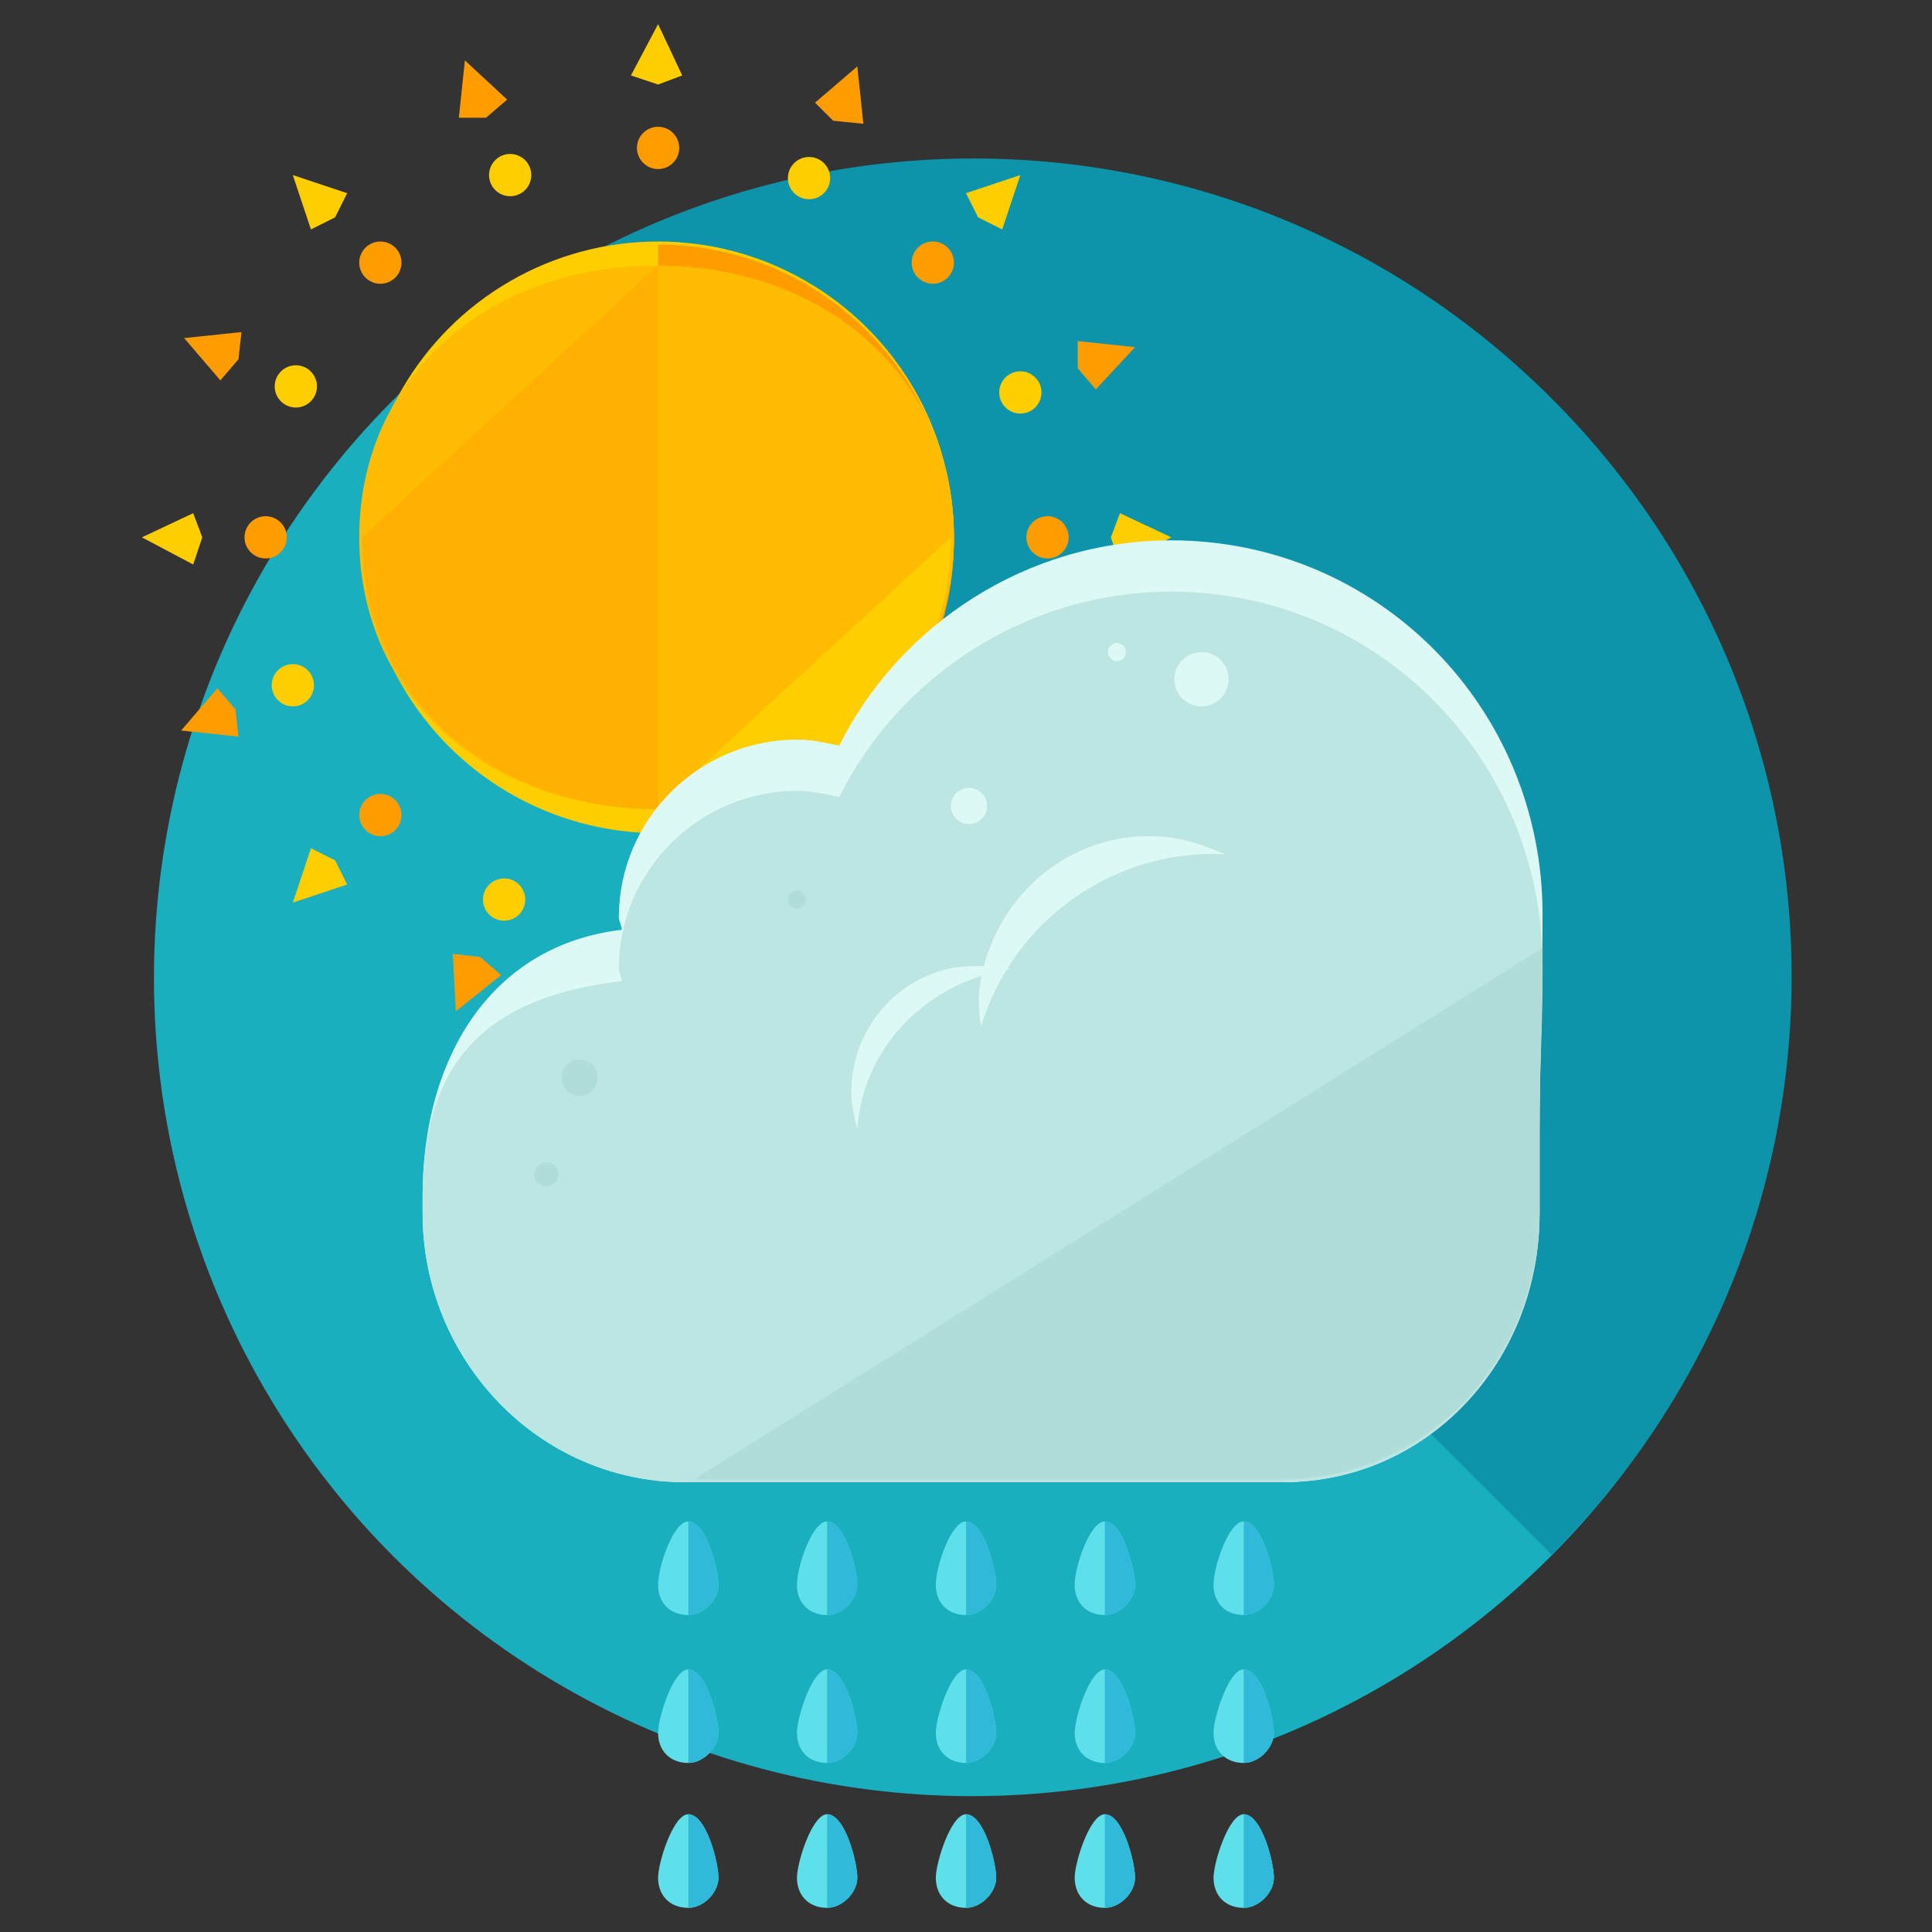 <?xml version="1.0" encoding="utf-8"?>
<!-- Generator: Adobe Illustrator 16.0.0, SVG Export Plug-In . SVG Version: 6.00 Build 0)  -->
<!DOCTYPE svg PUBLIC "-//W3C//DTD SVG 1.1//EN" "http://www.w3.org/Graphics/SVG/1.1/DTD/svg11.dtd">
<svg version="1.1" id="Layer_1" xmlns="http://www.w3.org/2000/svg" xmlns:xlink="http://www.w3.org/1999/xlink" x="0px" y="0px"
	 width="64px" height="64px" viewBox="0 0 64 64" enable-background="new 0 0 64 64" xml:space="preserve">
<rect x="0" y="0" width="64" height="64" fill="#333333" stroke="none"/>
<g>
	<g>
		<g>
			<g>
				<g>
					<circle fill="#19AFBF" cx="32.2" cy="32.4" r="27.1"/>
					<path fill="#0E94AA" d="M13.1,13.2c10.6-10.6,27.7-10.6,38.3,0s10.6,27.7,0,38.3"/>
				</g>
			</g>
		</g>
	</g>
	<g>
		<g>
			<g>
				<path fill="#5EE0EA" d="M23.8,52.5c0,0.5-0.5,1-1,1c-0.6,0-1-0.4-1-1s0.5-2.1,1-2.1C23.4,50.4,23.8,52,23.8,52.5z"/>
				<path fill="#30B9D8" d="M22.8,50.4c0.6,0,1,1.6,1,2.1s-0.5,1-1,1"/>
			</g>
			<g>
				<path fill="#5EE0EA" d="M28.4,52.5c0,0.5-0.5,1-1,1c-0.6,0-1-0.4-1-1s0.5-2.1,1-2.1C28,50.4,28.4,52,28.4,52.5z"/>
				<path fill="#30B9D8" d="M27.4,50.4c0.6,0,1,1.6,1,2.1s-0.5,1-1,1"/>
			</g>
			<g>
				<path fill="#5EE0EA" d="M33,52.5c0,0.5-0.5,1-1,1c-0.6,0-1-0.4-1-1s0.5-2.1,1-2.1C32.6,50.4,33,52,33,52.5z"/>
				<path fill="#30B9D8" d="M32,50.4c0.6,0,1,1.6,1,2.1s-0.5,1-1,1"/>
			</g>
			<g>
				<path fill="#5EE0EA" d="M37.6,52.5c0,0.5-0.5,1-1,1c-0.6,0-1-0.4-1-1s0.5-2.1,1-2.1C37.2,50.4,37.6,52,37.6,52.5z"/>
				<path fill="#30B9D8" d="M36.6,50.4c0.6,0,1,1.6,1,2.1s-0.5,1-1,1"/>
			</g>
			<g>
				<path fill="#5EE0EA" d="M42.2,52.5c0,0.5-0.5,1-1,1c-0.6,0-1-0.4-1-1s0.5-2.1,1-2.1C41.8,50.4,42.2,52,42.2,52.5z"/>
				<path fill="#30B9D8" d="M41.2,50.4c0.6,0,1,1.6,1,2.1s-0.5,1-1,1"/>
			</g>
		</g>
		<g>
			<g>
				<path fill="#5EE0EA" d="M23.8,57.4c0,0.5-0.5,1-1,1c-0.6,0-1-0.4-1-1c0-0.5,0.5-2.1,1-2.1C23.4,55.3,23.8,56.9,23.8,57.4z"/>
				<path fill="#30B9D8" d="M22.8,55.3c0.6,0,1,1.6,1,2.1c0,0.5-0.5,1-1,1"/>
			</g>
			<g>
				<path fill="#5EE0EA" d="M28.4,57.4c0,0.5-0.5,1-1,1c-0.6,0-1-0.4-1-1c0-0.5,0.5-2.1,1-2.1C28,55.3,28.4,56.9,28.4,57.4z"/>
				<path fill="#30B9D8" d="M27.4,55.3c0.6,0,1,1.6,1,2.1c0,0.5-0.5,1-1,1"/>
			</g>
			<g>
				<path fill="#5EE0EA" d="M33,57.4c0,0.5-0.5,1-1,1c-0.6,0-1-0.4-1-1c0-0.5,0.5-2.1,1-2.1C32.6,55.3,33,56.9,33,57.4z"/>
				<path fill="#30B9D8" d="M32,55.3c0.6,0,1,1.6,1,2.1c0,0.5-0.5,1-1,1"/>
			</g>
			<g>
				<path fill="#5EE0EA" d="M37.6,57.4c0,0.5-0.5,1-1,1c-0.6,0-1-0.4-1-1c0-0.5,0.5-2.1,1-2.1C37.2,55.3,37.6,56.9,37.6,57.4z"/>
				<path fill="#30B9D8" d="M36.6,55.3c0.6,0,1,1.6,1,2.1c0,0.5-0.5,1-1,1"/>
			</g>
			<g>
				<path fill="#5EE0EA" d="M42.2,57.4c0,0.5-0.5,1-1,1c-0.6,0-1-0.4-1-1c0-0.5,0.5-2.1,1-2.1C41.8,55.3,42.2,56.9,42.2,57.4z"/>
				<path fill="#30B9D8" d="M41.2,55.3c0.6,0,1,1.6,1,2.1c0,0.5-0.5,1-1,1"/>
			</g>
		</g>
		<g>
			<g>
				<path fill="#5EE0EA" d="M23.8,62.2c0,0.5-0.5,1-1,1c-0.6,0-1-0.4-1-1c0-0.5,0.5-2.1,1-2.1C23.4,60.1,23.8,61.7,23.8,62.2z"/>
				<path fill="#30B9D8" d="M22.8,60.1c0.6,0,1,1.6,1,2.1c0,0.5-0.5,1-1,1"/>
			</g>
			<g>
				<path fill="#5EE0EA" d="M28.4,62.2c0,0.5-0.5,1-1,1c-0.6,0-1-0.4-1-1c0-0.5,0.5-2.1,1-2.1C28,60.1,28.4,61.7,28.4,62.2z"/>
				<path fill="#30B9D8" d="M27.4,60.1c0.6,0,1,1.6,1,2.1c0,0.5-0.5,1-1,1"/>
			</g>
			<g>
				<path fill="#5EE0EA" d="M33,62.2c0,0.5-0.5,1-1,1c-0.6,0-1-0.4-1-1c0-0.5,0.5-2.1,1-2.1C32.6,60.1,33,61.7,33,62.2z"/>
				<path fill="#30B9D8" d="M32,60.1c0.6,0,1,1.6,1,2.1c0,0.5-0.5,1-1,1"/>
			</g>
			<g>
				<path fill="#5EE0EA" d="M37.6,62.2c0,0.5-0.5,1-1,1c-0.6,0-1-0.4-1-1c0-0.5,0.5-2.1,1-2.1C37.2,60.1,37.6,61.7,37.6,62.2z"/>
				<path fill="#30B9D8" d="M36.6,60.1c0.6,0,1,1.6,1,2.1c0,0.5-0.5,1-1,1"/>
			</g>
			<g>
				<path fill="#5EE0EA" d="M42.2,62.2c0,0.5-0.5,1-1,1c-0.6,0-1-0.4-1-1c0-0.5,0.5-2.1,1-2.1C41.8,60.1,42.2,61.7,42.2,62.2z"/>
				<path fill="#30B9D8" d="M41.2,60.1c0.6,0,1,1.6,1,2.1c0,0.5-0.5,1-1,1"/>
			</g>
		</g>
	</g>
	<g>
		<g>
			<circle fill="#FFCE00" cx="21.8" cy="17.8" r="9.8"/>
			<path fill="#FF9D00" d="M21.8,8.1c5.4,0,9.8,4.4,9.8,9.8s-4.4,9.8-9.8,9.8"/>
			<path fill="#FFBC00" d="M31.5,17.8c0,5.4-4.4,9-9.8,9c-5.4,0-9.8-3.6-9.8-9s4.4-9,9.8-9C27.1,8.8,31.5,12.4,31.5,17.8z"/>
			<path fill="#FFB000" d="M21.8,8.8c5.4,0,9.8,3.6,9.8,9s-4.4,9-9.8,9c-5.4,0-9.8-3.6-9.8-9"/>
			<path fill="#FFBC00" d="M21.8,8.8c5.4,0,9.8,3.6,9.8,9s-4.4,9-9.8,9"/>
			<path fill="#FFCE00" d="M31.5,17.8c0,5.4-4.4,9-9.8,9"/>
		</g>
		<g>
			<g>
				<g>
					<g>
						<circle fill="#FF9D00" cx="21.8" cy="4.9" r="0.7"/>
						<polygon fill="#FFCE00" points="22.6,2.5 21.8,2.8 20.9,2.5 21.8,0.8 						"/>
					</g>
					<g>
						<path fill="#FF9D00" d="M21,30.8c0-0.4,0.3-0.7,0.7-0.7s0.7,0.3,0.7,0.7c0,0.4-0.3,0.7-0.7,0.7S21,31.2,21,30.8z"/>
						<polygon fill="#FFCE00" points="20.9,33.2 21.8,32.9 22.6,33.2 21.8,34.9 						"/>
					</g>
				</g>
				<g>
					<g>
						<circle fill="#FF9D00" cx="30.9" cy="8.7" r="0.7"/>
						<polygon fill="#FFCE00" points="33.2,7.6 32.4,7.2 32,6.4 33.8,5.8 						"/>
					</g>
					<g>
						<circle fill="#FF9D00" cx="12.6" cy="27" r="0.7"/>
						<polygon fill="#FFCE00" points="10.3,28.1 11.1,28.5 11.5,29.3 9.7,29.9 						"/>
					</g>
				</g>
				<g>
					<g>
						<circle fill="#FF9D00" cx="34.7" cy="17.8" r="0.7"/>
						<polygon fill="#FFCE00" points="37.1,18.7 36.8,17.8 37.1,17 38.8,17.8 						"/>
					</g>
					<g>
						<circle fill="#FF9D00" cx="8.8" cy="17.8" r="0.7"/>
						<polygon fill="#FFCE00" points="6.4,17 6.7,17.8 6.4,18.7 4.7,17.8 						"/>
					</g>
				</g>
			</g>
			<g>
				<g>
					<circle fill="#FF9D00" cx="30.9" cy="27" r="0.7"/>
					<polygon fill="#FFCE00" points="32,29.3 32.4,28.5 33.2,28.1 33.8,29.9 					"/>
				</g>
				<g>
					<circle fill="#FF9D00" cx="12.6" cy="8.7" r="0.7"/>
					<polygon fill="#FFCE00" points="11.5,6.4 11.1,7.2 10.3,7.6 9.7,5.8 					"/>
				</g>
			</g>
		</g>
		<g>
			<g>
				<g>
					<g>
						<circle fill="#FFCE00" cx="26.8" cy="5.9" r="0.7"/>
						<polygon fill="#FF9D00" points="28.6,4.1 27.6,4 27,3.4 28.4,2.2 						"/>
					</g>
					<g>
						<circle fill="#FFCE00" cx="16.7" cy="29.8" r="0.7"/>
						<polygon fill="#FF9D00" points="15,31.6 15.9,31.7 16.6,32.3 15.1,33.5 						"/>
					</g>
				</g>
				<g>
					<g>
						<circle fill="#FFCE00" cx="33.8" cy="13" r="0.7"/>
						<polygon fill="#FF9D00" points="36.3,12.9 35.7,12.2 35.7,11.3 37.6,11.5 						"/>
					</g>
					<g>
						<circle fill="#FFCE00" cx="9.7" cy="22.7" r="0.7"/>
						<polygon fill="#FF9D00" points="7.2,22.8 7.8,23.5 7.9,24.4 6,24.2 						"/>
					</g>
				</g>
				<g>
					<g>
						<circle fill="#FFCE00" cx="33.7" cy="22.9" r="0.7"/>
						<polygon fill="#FF9D00" points="35.5,24.6 35.6,23.7 36.2,23 37.4,24.5 						"/>
					</g>
					<g>
						<circle fill="#FFCE00" cx="9.8" cy="12.8" r="0.7"/>
						<polygon fill="#FF9D00" points="8,11 7.9,11.9 7.3,12.6 6.1,11.2 						"/>
					</g>
				</g>
			</g>
			<g>
				<g>
					<path fill="#FFCE00" d="M25.9,30.1c-0.2-0.4,0-0.8,0.4-1c0.4-0.2,0.8,0,0.9,0.4c0.2,0.4,0,0.8-0.4,1
						C26.5,30.7,26.1,30.5,25.9,30.1z"/>
					<polygon fill="#FF9D00" points="26.7,32.4 27.4,31.8 28.3,31.7 28.1,33.6 					"/>
				</g>
				<g>
					<circle fill="#FFCE00" cx="16.9" cy="5.8" r="0.7"/>
					<polygon fill="#FF9D00" points="16.8,3.3 16.1,3.9 15.2,3.9 15.4,2 					"/>
				</g>
			</g>
		</g>
	</g>
	<g>
		<path fill="#DCF9F6" d="M51.1,30.3c0-6.9-5.5-12.4-12.3-12.4c-4.8,0-9,2.8-11,6.8c-0.5-0.1-0.9-0.2-1.4-0.2
			c-3.2,0-5.9,2.6-5.9,5.9c0,0.1,0.1,0.3,0.1,0.4C16.3,31.3,14,35,14,39.6v0.6c0,4.8,3.8,8.9,8.7,8.9h19.8c4.8,0,8.5-4,8.5-8.9v-2.8
			C51,35.1,51.1,32.6,51.1,30.3z"/>
		<path fill="#BDE5E1" d="M51.1,32c0-6.9-5.5-12.4-12.3-12.4c-4.8,0-9,2.8-11,6.8c-0.5-0.1-0.9-0.2-1.4-0.2c-3.2,0-5.9,2.6-5.9,5.9
			c0,0.1,0.1,0.3,0.1,0.4C16.3,33,14,35,14,39.6v0.6c0,4.8,3.8,8.9,8.7,8.9h19.8c4.8,0,8.5-4,8.5-8.9v-2.8
			C51,35.1,51.1,34.3,51.1,32z"/>
		<path fill="#B1DDD9" d="M23,49h19.5c4.8,0,8.5-4,8.5-8.9v-2.8c0-2.2,0.1-3.5,0.1-5.9"/>
		<path fill="#98D3CD" d="M20.5,32.1"/>
		<path fill="#DCF9F6" d="M33.5,32.1C33.1,32,32.7,32,32.3,32c-2.3,0-4.1,1.9-4.1,4.2c0,0.4,0.1,0.8,0.2,1.2
			C28.6,34.6,30.8,32.5,33.5,32.1z"/>
		<path fill="#DCF9F6" d="M40.6,28.3c-0.5-0.2-1-0.4-1.5-0.5c-3.1-0.6-6,1.5-6.6,4.6c-0.1,0.5-0.1,1.1,0,1.6
			C33.6,30.4,37,28.1,40.6,28.3z"/>
		<circle fill="#B1DDD9" cx="18.1" cy="38.9" r="0.4"/>
		<circle fill="#B1DDD9" cx="19.2" cy="35.7" r="0.6"/>
		<circle fill="#B1DDD9" cx="26.4" cy="29.8" r="0.3"/>
		<circle fill="#DCF9F6" cx="32.1" cy="26.7" r="0.6"/>
		<circle fill="#DCF9F6" cx="37" cy="21.6" r="0.3"/>
		<circle fill="#DCF9F6" cx="39.8" cy="22.5" r="0.9"/>
	</g>
</g>
</svg>
